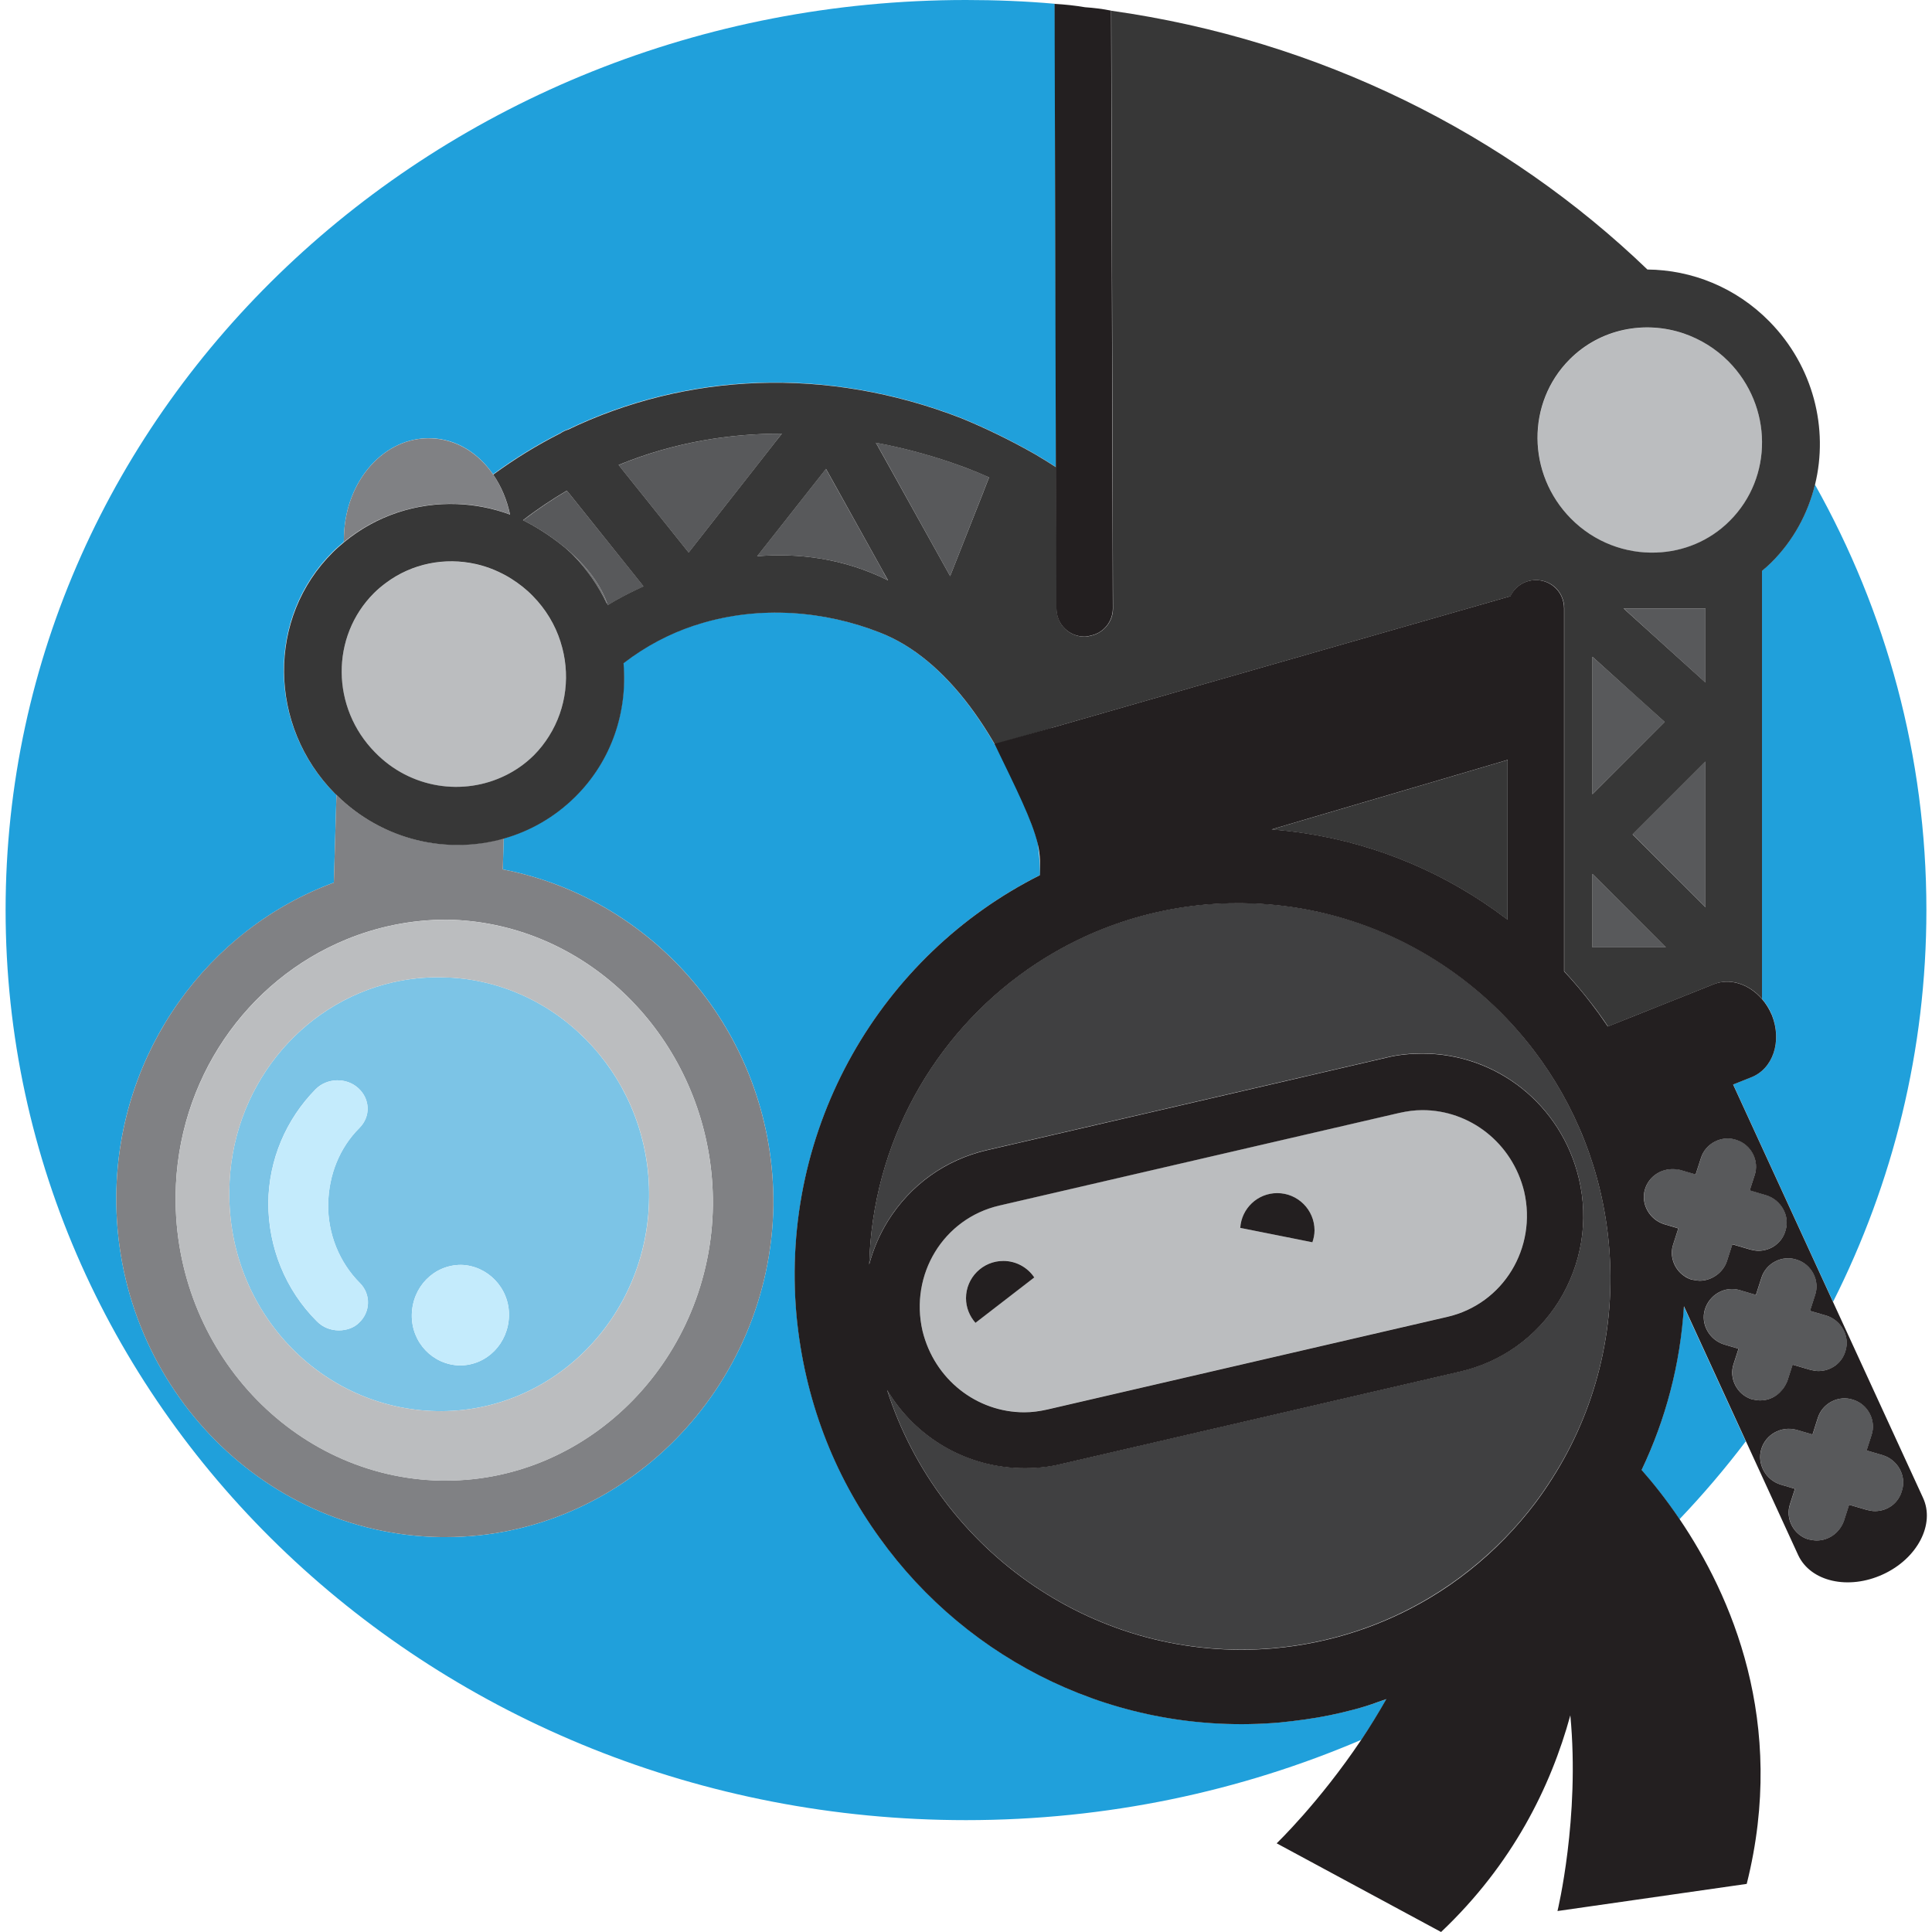 <svg baseProfile="tiny" xmlns="http://www.w3.org/2000/svg" viewBox="0 0 200 200"><g fill="#20A0DB"><path d="M187.88 50.16c-.73 2.98-2.23 5.78-4.55 8.09-.3.3-.62.57-.94.84v44.3c.42.48.79 1.05 1.05 1.7 1.05 2.69.12 5.56-2.16 6.43l-1.86.74 10.34 22.5c6.19-12.28 9.66-26.03 9.66-40.56 0-15.92-4.17-30.91-11.54-44.04zM46.14 156.19v.01zM169.93 152.18c1.13 1.29 2.51 2.99 3.93 5.09 2.44-2.56 4.73-5.25 6.86-8.06l-6.42-13.98c-.36 6.01-1.89 11.74-4.37 16.95zM101.48 65.36l.03.08.36.35c2.52 2.59 4.83 5.85 6.86 9.6l.05-.01c-2.03-3.74-4.34-7-6.86-9.58-.14-.16-.29-.29-.44-.44zM137.72 177.54c-1.7.35-3.45.58-5.2.76-16.78 1.46-32.28-6.32-41.46-19.12-4.74-6.55-7.78-14.33-8.6-23.04-1.75-19.53 8.8-37.3 25.2-45.55 0-.89-.05-2-.23-3.28-.1-.43-.21-.84-.35-1.23-3.51-9.82-9.06-17.95-16.08-20.64-5.68-2.23-12.36-2.79-18.59-.88-.18.07-.36.14-.55.17-2.57.85-5.05 2.14-7.34 3.91.44 4.98-1.21 10.07-4.99 13.82-2.13 2.11-4.68 3.55-7.39 4.33l-.09 3.21c16.25 3.16 28.17 17.65 28.01 34.79-.29 18.89-15.5 34.33-33.92 34.33h-.53c-18.71-.29-33.8-16.2-33.57-35.44.18-14.87 9.56-27.54 22.52-32.31l.27-9.08-.21-.19c-6.9-7.02-7.02-18.19-.18-24.97.37-.37.76-.7 1.15-1.03l.02-.67c.18-5.73 4.21-10.23 9.01-10.06 2.6.06 4.89 1.51 6.42 3.73 2.21-1.62 4.53-3.05 6.95-4.27.25-.16.52-.3.79-.38 12.21-5.88 26.73-6.6 40.7-1.19 2.57 1.05 5.2 2.34 7.66 3.74.74.43 1.46.89 2.18 1.35l-.13-47.96c-3.05-.27-6.09-.39-9.19-.39-54.91 0-99.42 42.16-99.42 94.21s44.5 94.21 99.42 94.21c14.59 0 28.45-2.98 40.93-8.32.88-1.31 1.76-2.72 2.59-4.21l-.89.31c-1.58.58-3.27.99-4.91 1.34z"/></g><path fill="#6D6E70" d="M58.51 56.71c.28.25.57.5.84.78 1.47 1.5 2.61 3.19 3.47 4.98l.03-.02c-.84-2.36-2.61-4.31-4.34-5.74zM62.82 62.46l.01.02.03-.02-.01-.02-.03.02z"/><g fill="#808184"><path d="M52.78 53.25c-.32-1.54-.92-2.95-1.74-4.14-1.53-2.22-3.82-3.66-6.42-3.73-4.8-.18-8.83 4.33-9.01 10.06l-.02.67c3.36-2.78 7.53-4.09 11.68-3.95 1.87.06 3.73.43 5.51 1.09zM52.05 90l.09-3.22c-5.91 1.69-12.57.19-17.31-4.49l-.27 9.08c-12.96 4.76-22.33 17.43-22.52 32.31-.23 19.24 14.85 35.15 33.57 35.44h.53c18.42 0 33.63-15.44 33.92-34.33.15-17.14-11.76-31.62-28.01-34.79zm-6.38 63.27c-15.32-.29-27.66-13.51-27.49-29.53.13-11.99 7.37-22.27 17.67-26.49 3.21-1.32 6.72-2.05 10.41-2.05 1.72.03 3.39.22 5.02.56 12.9 2.69 22.62 14.74 22.52 28.97-.18 15.73-12.57 28.54-27.66 28.54h-.47z"/></g><path fill="#7CC4E6" d="M46.81 101.21c-.36-.02-.71-.04-1.08-.04-1.74-.03-3.43.15-5.06.52-9.59 2.19-16.83 10.98-16.93 21.58-.18 12.46 9.47 22.57 21.46 22.81 11.99.23 21.87-9.71 21.99-22.11.17-12.02-8.9-22.01-20.38-22.76zm-9.68 35.75c-.47.47-1.23.76-2.05.76-.82 0-1.64-.29-2.28-.94-3.27-3.27-5.03-7.66-5.03-12.28.06-4.44 1.81-8.6 4.91-11.75 1.17-1.17 3.16-1.23 4.39-.12 1.23 1.11 1.35 2.92.12 4.15-2.05 2.05-3.16 4.85-3.22 7.84-.06 3.1 1.17 6.08 3.27 8.19 1.18 1.17 1.12 3.04-.11 4.15zm10.47 4.39c-2.81-.06-5.03-2.4-4.97-5.26.06-2.87 2.28-5.15 5.09-5.15 2.75.06 5.03 2.4 4.97 5.26-.06 2.86-2.28 5.15-5.09 5.15z"/><g fill="#C4EBFC"><path d="M47.72 130.94c-2.81 0-5.03 2.28-5.09 5.15-.06 2.87 2.16 5.2 4.97 5.26 2.81 0 5.03-2.28 5.09-5.15.06-2.87-2.22-5.21-4.97-5.26zM33.98 124.62c.06-2.98 1.17-5.79 3.22-7.84 1.23-1.23 1.11-3.04-.12-4.15-1.23-1.11-3.22-1.05-4.39.12-3.1 3.16-4.85 7.31-4.91 11.75 0 4.62 1.75 9.01 5.03 12.28.64.64 1.46.94 2.28.94.82 0 1.58-.29 2.05-.76 1.23-1.11 1.29-2.98.12-4.15-2.11-2.11-3.34-5.09-3.28-8.19z"/></g><path fill="#404041" d="M166.55 128.77c-.69-7.56-3.49-14.42-7.76-20.04-5.65-7.44-13.87-12.7-23.19-14.53-1.92-.38-3.89-.61-5.89-.69h-.02c-1.6-.06-3.21-.03-4.84.11-3.99.35-7.78 1.31-11.29 2.77l-.21.09-.03.01c-2.42 1.03-4.71 2.3-6.84 3.78-9.8 6.81-16.17 18.05-16.5 30.61.42-1.58 1.07-3.1 1.95-4.52 2.34-3.74 5.96-6.32 10.23-7.31l14.05-3.25 15.5-3.59 11.85-2.75c1.17-.29 2.46-.41 3.68-.41 7.72 0 14.39 5.32 16.2 12.92 1.05 4.39.29 8.89-2.05 12.69-2.34 3.74-5.96 6.32-10.23 7.31l-41.4 9.59c-1.17.29-2.46.41-3.68.41-5.99 0-11.32-3.17-14.25-8.1 5.39 16.82 21.77 28.32 39.98 26.75 5.92-.52 11.41-2.38 16.19-5.24 2.88-1.72 5.49-3.81 7.81-6.19 1.12-1.15 2.17-2.37 3.14-3.66.61-.81 1.18-1.65 1.73-2.51 4.43-6.93 6.68-15.36 5.87-24.25z"/><g fill="#BBBDBF"><path d="M52.33 80.27c1.06-.52 2.05-1.21 2.93-2.08.61-.61 1.13-1.27 1.57-1.97 1.84-2.92 2.24-6.5 1.2-9.75l-.01-.04c-.56-1.72-1.51-3.35-2.87-4.73-.68-.7-1.43-1.28-2.22-1.78-1.14-.71-2.36-1.22-3.62-1.51l-.05-.01c-3.2-.72-6.61-.07-9.32 1.96-.43.32-.84.66-1.23 1.05-4.5 4.5-4.44 11.87.12 16.49 3.67 3.76 9.15 4.53 13.5 2.37zM51.28 95.77c-1.63-.34-3.31-.54-5.02-.56-3.69 0-7.19.73-10.41 2.05-10.29 4.22-17.53 14.5-17.67 26.49-.18 16.02 12.16 29.24 27.49 29.53h.47c15.09 0 27.49-12.81 27.66-28.54.11-14.23-9.61-26.28-22.52-28.97zm-6.08 50.31c-11.99-.23-21.64-10.35-21.46-22.81.1-10.6 7.34-19.4 16.93-21.58 1.63-.37 3.32-.56 5.06-.52.36.01.72.02 1.08.04 11.48.75 20.56 10.74 20.39 22.76-.12 12.4-10.01 22.35-22 22.11zM147.25 114.91c-.82 0-1.58.12-2.4.29l-41.4 9.59c-5.79 1.35-9.3 7.13-7.95 12.98 1.23 5.03 5.61 8.42 10.53 8.42.82 0 1.58-.12 2.4-.29l41.4-9.59c5.79-1.34 9.3-7.13 7.95-12.98-1.23-5.03-5.62-8.42-10.53-8.42zm-46.27 22.02c-.6-.68-.98-1.57-.98-2.55 0-2.13 1.73-3.86 3.86-3.86 1.34 0 2.51.68 3.21 1.71l-6.09 4.7zm34.88-8.33l-7.47-1.49c.14-2.01 1.79-3.6 3.83-3.6 2.13 0 3.86 1.73 3.86 3.86 0 .43-.09.84-.22 1.23zM178.95 37.43c-1.35-1.37-2.94-2.33-4.64-2.9-4.03-1.37-8.62-.5-11.8 2.67-4.5 4.5-4.44 11.87.12 16.49 2.44 2.47 5.67 3.64 8.85 3.52 2.77-.1 5.49-1.19 7.59-3.28 4.5-4.51 4.44-11.88-.12-16.5z"/></g><g fill="#58595B"><path d="M91.48 59.28l-5.98-10.74-7.01 8.9-.02.02-.1.12c4.23-.34 8.93.19 13.54 2.49l-.43-.77v-.02zM80.45 45.51l.49-.62c-5.26-.01-11.06.84-16.9 3.25l.3.37.01.02 2.74 3.42 4.2 5.25 9.13-11.64.03-.05zM91.27 46.89l.01.01 7.08 12.74 3.45-8.74v-.01l.58-1.48c0 .02-4.66-2.25-11.72-3.59l.6 1.07zM58.92 51.08l-.02-.02-.21-.26c-1.51.89-3.02 1.9-4.51 3.04l-.03.02.2.1.04.02c.61.31 2.33 1.25 4.12 2.73 1.73 1.44 3.5 3.38 4.34 5.74l.01.02.07.17s1.38-.89 3.7-1.93l-.21-.27-7.5-9.36zM178.77 130.58l.57-1.78 1.88.55c.29.06.53.12.82.12 1.29 0 2.46-.82 2.81-2.11.47-1.52-.47-3.16-1.99-3.63l-1.72-.51.5-1.54c.53-1.52-.35-3.22-1.87-3.68-1.52-.53-3.22.35-3.68 1.87l-.55 1.7-1.61-.47c-.3-.08-.6-.1-.9-.08-1.24.05-2.35.84-2.73 2.07-.47 1.52.47 3.16 1.99 3.63l1.46.43-.52 1.62c-.44 1.26.1 2.64 1.17 3.34.22.14.45.27.7.34.29.06.58.12.88.12 1.21 0 2.38-.82 2.79-1.99zM184.9 143.25l.13-.27.55-1.71.48.14 1.37.4c.29.06.53.12.82.12 1.29 0 2.46-.82 2.81-2.11.47-1.52-.47-3.16-1.99-3.63l-.04-.01-1.65-.48.52-1.61c.53-1.52-.35-3.22-1.87-3.68-1.52-.53-3.22.35-3.68 1.87l-.57 1.77-1.65-.49c-1.58-.47-3.16.47-3.63 1.99-.47 1.52.47 3.16 1.99 3.63l1.49.44-.5 1.55c-.53 1.52.35 3.22 1.87 3.68.29.06.58.12.88.12.86 0 1.67-.38 2.23-1.03.17-.21.32-.43.44-.69zM194.91 150.64l-1.67-.49.5-1.56c.53-1.52-.35-3.22-1.87-3.68-1.52-.53-3.22.35-3.68 1.87l-.55 1.72-1.67-.49c-1.58-.41-3.16.47-3.63 1.99-.47 1.58.47 3.22 1.99 3.68l1.49.44-.5 1.55c-.53 1.52.35 3.22 1.87 3.68.29.06.58.12.88.12 1.23 0 2.34-.76 2.81-1.99l.55-1.71 1.85.54c.29.06.53.12.82.12 1.29 0 2.46-.82 2.81-2.16.46-1.52-.48-3.16-2-3.63zM176.55 70.66v-7.68h-8.47l2.4 2.18zM176.55 93.92v-15.09l-7.54 7.54zM164.85 90.47v7.6h7.61zM169.6 72.26l-4.75-4.27v14.23l7.49-7.48z"/></g><g fill="#373737"><path d="M134.81 84.93l-3.18.94c1.14.09 2.28.22 3.4.39 7.67 1.16 14.8 4.24 20.81 8.79l.23.17v-16.55l-6.78 2-14.48 4.26zM108.79 75.37l4.35-1.25 10.13-2.91.06-.02 5.83-1.67 27.21-7.8c.46-.99 1.46-1.67 2.64-1.67 1.24 0 2.27.73 2.7 1.8.14.35.22.72.22 1.13v37.57c1 1.07 1.94 2.19 2.84 3.36.25.33.51.66.75 1 .32.44.63.89.94 1.35l8.62-3.44 2.35-.94c1.69-.67 3.64-.01 4.97 1.52v-44.3c.32-.27.64-.54.94-.84 2.32-2.3 3.82-5.11 4.55-8.09 1.42-5.8-.16-12.25-4.72-16.89-3.49-3.55-8.07-5.34-12.63-5.38-14.64-14.07-33.94-23.75-55.5-26.79l.15 51.62.02 8.02v.06l.01 2.17c0 1.35-.94 2.51-2.22 2.81-.23.06-.47.12-.7.12-1.64 0-2.92-1.29-2.92-2.92l-.02-7.26v-.08l-.02-7.27c-.72-.47-1.45-.92-2.18-1.35-2.46-1.4-5.09-2.69-7.66-3.74-13.97-5.42-28.48-4.69-40.7 1.19-.28.08-.54.21-.79.38-2.42 1.22-4.74 2.65-6.95 4.27.82 1.19 1.42 2.6 1.74 4.14-1.78-.66-3.64-1.02-5.5-1.09-4.16-.15-8.33 1.17-11.68 3.95-.39.33-.78.66-1.15 1.03-6.84 6.78-6.73 17.95.18 24.97l.21.19c4.74 4.67 11.4 6.17 17.31 4.49 2.71-.77 5.26-2.22 7.39-4.33 3.78-3.75 5.42-8.83 4.99-13.82 2.29-1.77 4.77-3.06 7.34-3.91.19-.04.37-.1.55-.17 6.22-1.91 12.91-1.35 18.59.88 7.02 2.69 12.57 10.82 16.08 20.64.14.39.25.81.35 1.23-.41-2.87-1.46-6.56-3.97-10.42l5.29-1.52m-27.84-30.5l-.49.62-.03.04-9.13 11.64-4.2-5.25-2.74-3.42-.01-.02-.3-.37c5.84-2.4 11.64-3.25 16.9-3.24zm-25.68 33.3c-.88.87-1.87 1.56-2.93 2.08-4.35 2.15-9.83 1.39-13.5-2.38-4.56-4.62-4.62-11.99-.12-16.49.39-.39.8-.73 1.23-1.05 2.71-2.03 6.12-2.68 9.32-1.96l.05.01c1.26.29 2.48.8 3.62 1.51.79.5 1.54 1.08 2.22 1.78 1.36 1.38 2.32 3.01 2.87 4.73l.01.04c1.04 3.25.64 6.83-1.2 9.75-.44.7-.96 1.37-1.57 1.98zm7.66-15.56l-.07-.17-.03.02-.01-.02c-.85-1.79-2-3.48-3.47-4.98-.27-.28-.56-.52-.84-.78-1.79-1.48-3.51-2.42-4.12-2.73l-.04-.02-.2-.1.03-.02c1.49-1.15 3-2.15 4.51-3.04l.21.26.02.02 7.49 9.36.21.27c-2.3 1.04-3.69 1.93-3.69 1.93zm15.46-5.05l.1-.12.02-.02 7.01-8.9 5.98 10.75.01.02.43.77c-4.63-2.31-9.32-2.84-13.55-2.5zm19.98 2.06l-7.09-12.74-.01-.01-.59-1.06c7.06 1.33 11.72 3.61 11.72 3.59l-.58 1.48v.01l-3.45 8.73zm78.19 34.28l-7.54-7.54 7.54-7.54v15.08zm-11.7-11.7v-14.23l4.74 4.28 2.74 2.47-7.48 7.48zm0 15.85v-7.6l7.6 7.6h-7.6zm11.7-35.09v7.67l-6.07-5.49-2.41-2.18h8.48zm2.51-9.06c-2.1 2.1-4.82 3.18-7.59 3.28-3.17.12-6.41-1.05-8.85-3.52-4.56-4.62-4.62-11.99-.12-16.49 3.17-3.17 7.76-4.04 11.8-2.67 1.69.58 3.29 1.54 4.64 2.9 4.57 4.63 4.63 12 .12 16.5z"/></g><g fill="#231F20"><path d="M199.06 155.03l-9.31-20.26-10.34-22.5 1.86-.74c2.28-.88 3.22-3.74 2.16-6.43-.27-.65-.63-1.22-1.05-1.7-1.33-1.53-3.28-2.18-4.97-1.52l-2.35.94-8.62 3.44c-.31-.45-.62-.9-.94-1.35-.25-.34-.5-.67-.75-1-.89-1.17-1.84-2.29-2.84-3.36v-37.57c0-.4-.08-.78-.22-1.13-.43-1.06-1.47-1.8-2.7-1.8-1.18 0-2.17.68-2.64 1.67l-27.21 7.8-5.83 1.67-.06.02-10.13 2.91-4.35 1.25-.05.01-5.77 1.62c2.34 4.83 3.85 7.85 4.47 10.32.31 1.25.24 2.38.23 3.28-16.41 8.25-26.95 26.02-25.2 45.55.82 8.71 3.86 16.49 8.6 23.04 9.18 12.81 24.68 20.58 41.46 19.12 1.75-.18 3.51-.41 5.2-.76 1.64-.35 3.33-.76 4.91-1.35l.89-.31c-.84 1.48-1.71 2.89-2.59 4.21-4.35 6.49-8.76 10.72-8.76 10.72l17.02 9.18c7.4-7.01 11.35-15.02 13.38-22.43 1.01 10.61-1.33 20.26-1.33 20.26l19.59-2.81c4.21-16.77-1.66-29.95-6.95-37.76-1.42-2.1-2.8-3.81-3.93-5.09 2.48-5.21 4.01-10.93 4.38-16.95l6.42 13.98 5.41 11.79c1.29 2.75 5.2 3.63 8.77 1.99 3.56-1.63 5.43-5.2 4.14-7.95zm-49.76-74.37l6.78-2v16.55l-.23-.17c-6.02-4.55-13.14-7.63-20.81-8.79-1.12-.17-2.26-.3-3.4-.39l3.18-.94 14.48-4.26zm-17.49 89.98c-18.21 1.56-34.59-9.94-39.98-26.75 2.93 4.93 8.26 8.1 14.25 8.1 1.23 0 2.51-.12 3.68-.41l41.4-9.59c4.27-.99 7.89-3.57 10.23-7.31 2.34-3.8 3.1-8.3 2.05-12.69-1.81-7.6-8.48-12.92-16.2-12.92-1.23 0-2.51.12-3.68.41l-11.85 2.75-15.5 3.59-14.05 3.25c-4.27.99-7.89 3.57-10.23 7.31-.88 1.42-1.53 2.94-1.95 4.52.33-12.56 6.7-23.8 16.5-30.61 2.13-1.48 4.42-2.75 6.84-3.78l.03-.01.21-.09c3.51-1.46 7.3-2.42 11.29-2.77 1.63-.14 3.25-.17 4.84-.11h.02c2 .08 3.97.31 5.89.69 9.32 1.84 17.54 7.1 23.19 14.53 4.27 5.62 7.07 12.47 7.76 20.04.81 8.89-1.44 17.32-5.87 24.27-.55.86-1.12 1.7-1.73 2.51-.97 1.29-2.02 2.5-3.14 3.66-2.31 2.38-4.93 4.47-7.81 6.19-4.78 2.85-10.26 4.7-16.19 5.22zm-28.36-45.84l41.4-9.59c.82-.18 1.58-.29 2.4-.29 4.91 0 9.3 3.39 10.53 8.42 1.35 5.85-2.16 11.64-7.95 12.98l-41.4 9.59c-.82.18-1.58.29-2.4.29-4.91 0-9.3-3.39-10.53-8.42-1.35-5.85 2.16-11.64 7.95-12.98zm71.64 7.66c-.26-.08-.49-.2-.7-.34-1.07-.7-1.61-2.08-1.17-3.34l.52-1.62-1.46-.43c-1.52-.47-2.46-2.11-1.99-3.63.38-1.23 1.49-2.02 2.73-2.07.29-.01.59.01.9.08l1.61.47.55-1.7c.47-1.52 2.16-2.4 3.68-1.87 1.52.47 2.4 2.16 1.87 3.68l-.5 1.54 1.72.51c1.52.47 2.46 2.11 1.99 3.63-.35 1.29-1.52 2.11-2.81 2.11-.29 0-.53-.06-.82-.12l-1.88-.55-.57 1.78c-.41 1.17-1.58 1.99-2.81 1.99-.28-.01-.57-.07-.86-.12zm7.13 12.51c-.29 0-.58-.06-.88-.12-1.52-.47-2.4-2.16-1.87-3.68l.5-1.55-1.49-.44c-1.52-.47-2.46-2.11-1.99-3.63s2.05-2.46 3.63-1.99l1.65.49.57-1.77c.47-1.52 2.16-2.4 3.68-1.87 1.52.47 2.4 2.16 1.87 3.68l-.52 1.61 1.65.48.04.01c1.52.47 2.46 2.11 1.99 3.63-.35 1.29-1.52 2.11-2.81 2.11-.29 0-.53-.06-.82-.12l-1.37-.4-.48-.14-.55 1.71-.13.27c-.12.25-.27.48-.45.68-.55.66-1.35 1.04-2.22 1.04zm14.68 9.3c-.35 1.35-1.52 2.16-2.81 2.16-.29 0-.53-.06-.82-.12l-1.85-.54-.55 1.71c-.47 1.23-1.58 1.99-2.81 1.99-.29 0-.58-.06-.88-.12-1.52-.47-2.4-2.16-1.87-3.68l.5-1.55-1.49-.44c-1.52-.47-2.46-2.11-1.99-3.68.47-1.52 2.05-2.4 3.63-1.99l1.67.49.55-1.72c.47-1.52 2.16-2.4 3.68-1.87 1.52.47 2.4 2.16 1.87 3.68l-.5 1.56 1.67.49c1.53.47 2.47 2.11 2 3.63zM136.08 127.37c0-2.13-1.73-3.86-3.86-3.86-2.04 0-3.7 1.59-3.83 3.6l7.47 1.49c.13-.39.22-.8.22-1.23zM107.07 132.24c-.69-1.03-1.87-1.71-3.21-1.71-2.13 0-3.86 1.73-3.86 3.86 0 .98.38 1.87.98 2.55l6.09-4.7zM109.34 55.64v.08l.02 7.26c0 1.64 1.29 2.92 2.92 2.92.23 0 .47-.06.7-.12 1.29-.29 2.22-1.46 2.22-2.81l-.01-2.17v-.06l-.02-8.02-.15-51.62c-.88-.18-1.81-.29-2.69-.35-1.05-.18-2.11-.29-3.16-.35l.13 47.96.04 7.28z"/></g></svg>